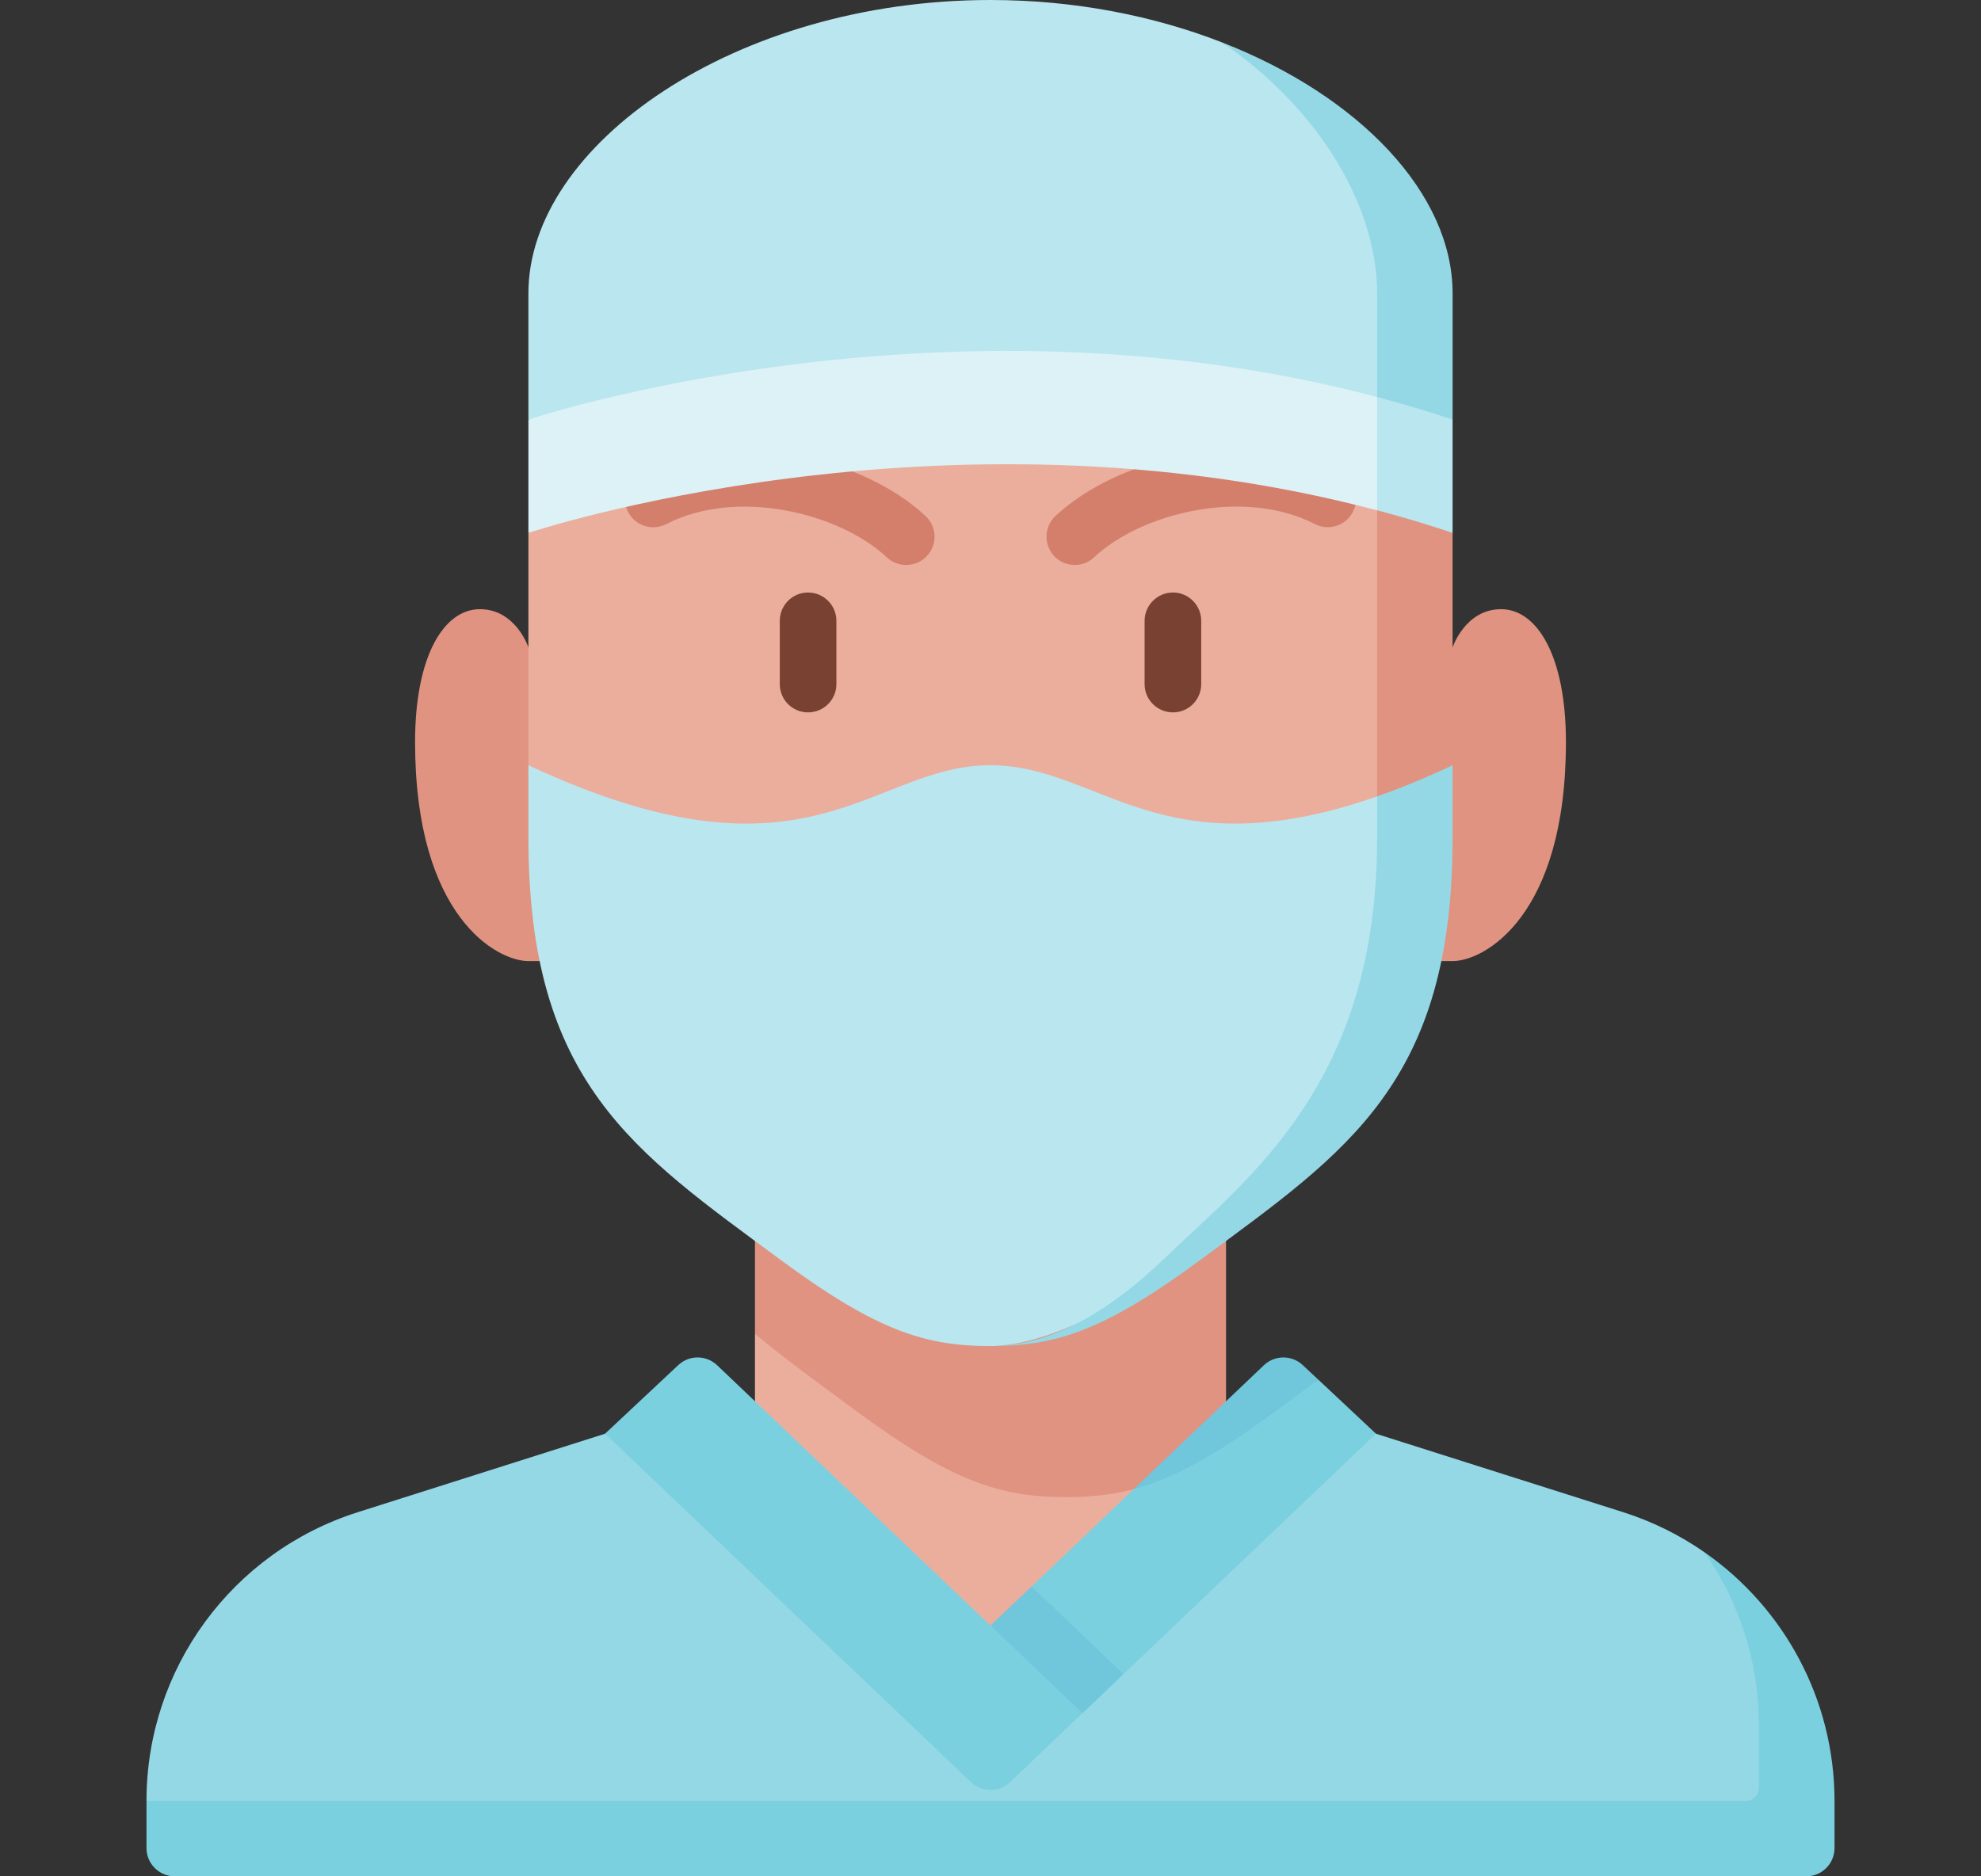<svg width="19" height="18" viewBox="0 0 19 18" fill="none" xmlns="http://www.w3.org/2000/svg">
<rect x="0" y="0" width="19" height="18" fill="#333333" stroke="none"/>
<g clip-path="url(#clip0_26:1585)">
<path d="M17.282 17.093C17.282 17.093 17.207 15.827 16.349 14.892C16.114 14.728 15.852 14.597 15.569 14.507L13.197 13.754H5.803L3.431 14.507C2.225 14.89 1.405 16.01 1.405 17.276C1.405 17.276 2.114 17.801 16.106 17.801C16.464 17.801 17.282 17.093 17.282 17.093Z" fill="#94D8E6"/>
<path d="M16.349 14.892C16.68 15.368 16.87 15.943 16.87 16.552V17.149C16.87 17.219 16.813 17.276 16.743 17.276H1.405V17.276V17.729C1.405 17.879 1.527 18 1.677 18H17.323C17.473 18 17.595 17.879 17.595 17.729V17.276C17.595 16.308 17.114 15.425 16.349 14.892Z" fill="#7BD0E0"/>
<path d="M11.759 14.579V13.866L7.241 12.795V14.579L9.502 15.998L11.759 14.579Z" fill="#EBAE9D"/>
<path d="M7.241 10.958V12.796C7.531 13.038 7.854 13.272 8.201 13.528C9.136 14.219 9.6 14.362 10.224 14.362C10.729 14.362 11.13 14.269 11.759 13.867V10.958H7.241Z" fill="#E09380"/>
<path d="M13.932 9.22C14.232 9.22 15.019 8.796 15.019 7.119C15.019 6.288 14.74 5.844 14.397 5.844C14.053 5.844 13.932 6.21 13.932 6.21H5.068C5.068 6.21 4.947 5.844 4.603 5.844C4.26 5.844 3.981 6.288 3.981 7.119C3.981 8.796 4.768 9.22 5.068 9.22H13.932Z" fill="#E09380"/>
<path d="M13.622 7.963C13.622 7.389 13.699 5.659 13.699 4.613C8.24 2.933 5.068 5.112 5.068 5.112V7.377C7.052 9.22 11.544 8.691 13.622 7.963Z" fill="#EBAE9D"/>
<path d="M13.208 7.676L13.473 8.073L13.932 7.377C13.932 6.803 13.932 5.937 13.932 5.112L13.57 4.543L13.208 4.895V7.676Z" fill="#E09380"/>
<path d="M7.75 6.834C7.6 6.834 7.479 6.713 7.479 6.563V5.956C7.479 5.806 7.6 5.684 7.75 5.684C7.9 5.684 8.022 5.806 8.022 5.956V6.563C8.022 6.713 7.9 6.834 7.75 6.834Z" fill="#784132"/>
<path d="M11.25 6.834C11.1 6.834 10.978 6.713 10.978 6.563V5.956C10.978 5.806 11.1 5.684 11.25 5.684C11.4 5.684 11.521 5.806 11.521 5.956V6.563C11.521 6.713 11.4 6.834 11.25 6.834Z" fill="#784132"/>
<path d="M10.308 5.42C10.236 5.42 10.163 5.391 10.11 5.334C10.008 5.224 10.013 5.052 10.123 4.95C10.727 4.384 11.971 4.087 12.859 4.545C12.993 4.613 13.045 4.777 12.976 4.91C12.908 5.044 12.744 5.096 12.61 5.027C11.936 4.68 10.954 4.916 10.494 5.346C10.441 5.396 10.375 5.42 10.308 5.42Z" fill="#D47F6C"/>
<path d="M8.692 5.42C8.625 5.42 8.559 5.396 8.506 5.347C8.046 4.917 7.064 4.68 6.39 5.028C6.256 5.097 6.092 5.044 6.024 4.911C5.955 4.778 6.007 4.614 6.141 4.545C7.029 4.087 8.273 4.385 8.877 4.95C8.987 5.053 8.993 5.225 8.89 5.334C8.837 5.391 8.764 5.42 8.692 5.42Z" fill="#D47F6C"/>
<path d="M13.622 8.128L13.208 7.64C11.129 8.368 10.544 7.341 9.5 7.341C8.343 7.341 7.763 8.601 5.068 7.341V8.038C5.068 10.387 6.081 11.047 7.477 12.079C8.411 12.77 8.876 12.913 9.5 12.913C10.124 12.913 11.055 12.361 11.521 11.914C12.356 11.114 13.622 10.478 13.622 8.128Z" fill="#BAE6EF"/>
<path d="M13.932 7.341C13.672 7.463 13.431 7.562 13.208 7.64V8.038C13.208 10.387 11.996 11.279 11.161 12.079C10.695 12.526 10.124 12.913 9.5 12.913C10.124 12.913 10.588 12.77 11.523 12.079C12.919 11.047 13.932 10.387 13.932 8.038V7.341Z" fill="#94D8E6"/>
<path d="M13.57 4.46C13.57 3.925 13.507 2.721 13.507 2.649C13.507 1.822 12.825 1.006 11.719 0.406C11.066 0.152 10.308 0 9.5 0C7.052 0 5.068 1.39 5.068 2.813V4.025C5.068 4.025 9.392 3.352 13.57 4.46Z" fill="#BAE6EF"/>
<path d="M13.208 2.813V4.29L13.932 4.026C13.932 3.38 13.932 2.894 13.932 2.813C13.932 1.86 13.042 0.922 11.719 0.406C12.659 1.047 13.208 1.986 13.208 2.813Z" fill="#94D8E6"/>
<path d="M13.208 4.896L13.57 4.46L13.208 3.809C9.03 2.7 5.068 4.025 5.068 4.025V5.112C5.068 5.112 9.03 3.787 13.208 4.896Z" fill="#DCF2F6"/>
<path d="M13.208 4.895C13.449 4.959 13.69 5.031 13.932 5.112C13.932 4.729 13.932 4.356 13.932 4.025C13.69 3.944 13.449 3.873 13.208 3.809V4.895Z" fill="#BAE6EF"/>
<path d="M10.874 14.285L9.894 15.219L9.92 15.722L9.5 15.595L6.878 13.097C6.774 12.998 6.61 12.997 6.505 13.096L5.803 13.754L9.313 17.097C9.418 17.197 9.582 17.197 9.687 17.097L10.382 16.435L10.282 16.007L10.776 16.06L13.197 13.754L12.644 13.235L10.874 14.285Z" fill="#7BD0E0"/>
<path d="M12.122 13.097L10.874 14.285C11.25 14.185 11.654 13.967 12.248 13.528C12.384 13.428 12.516 13.331 12.644 13.235L12.495 13.096C12.39 12.997 12.226 12.998 12.122 13.097Z" fill="#70C6DB"/>
<path d="M10.383 16.435L9.5 15.594L9.894 15.219L10.776 16.06L10.383 16.435Z" fill="#70C6DB"/>
</g>
<defs>
<clipPath id="clip0_26:1585">
<rect width="18" height="18" fill="white" transform="translate(0.5)"/>
</clipPath>
</defs>
</svg>
